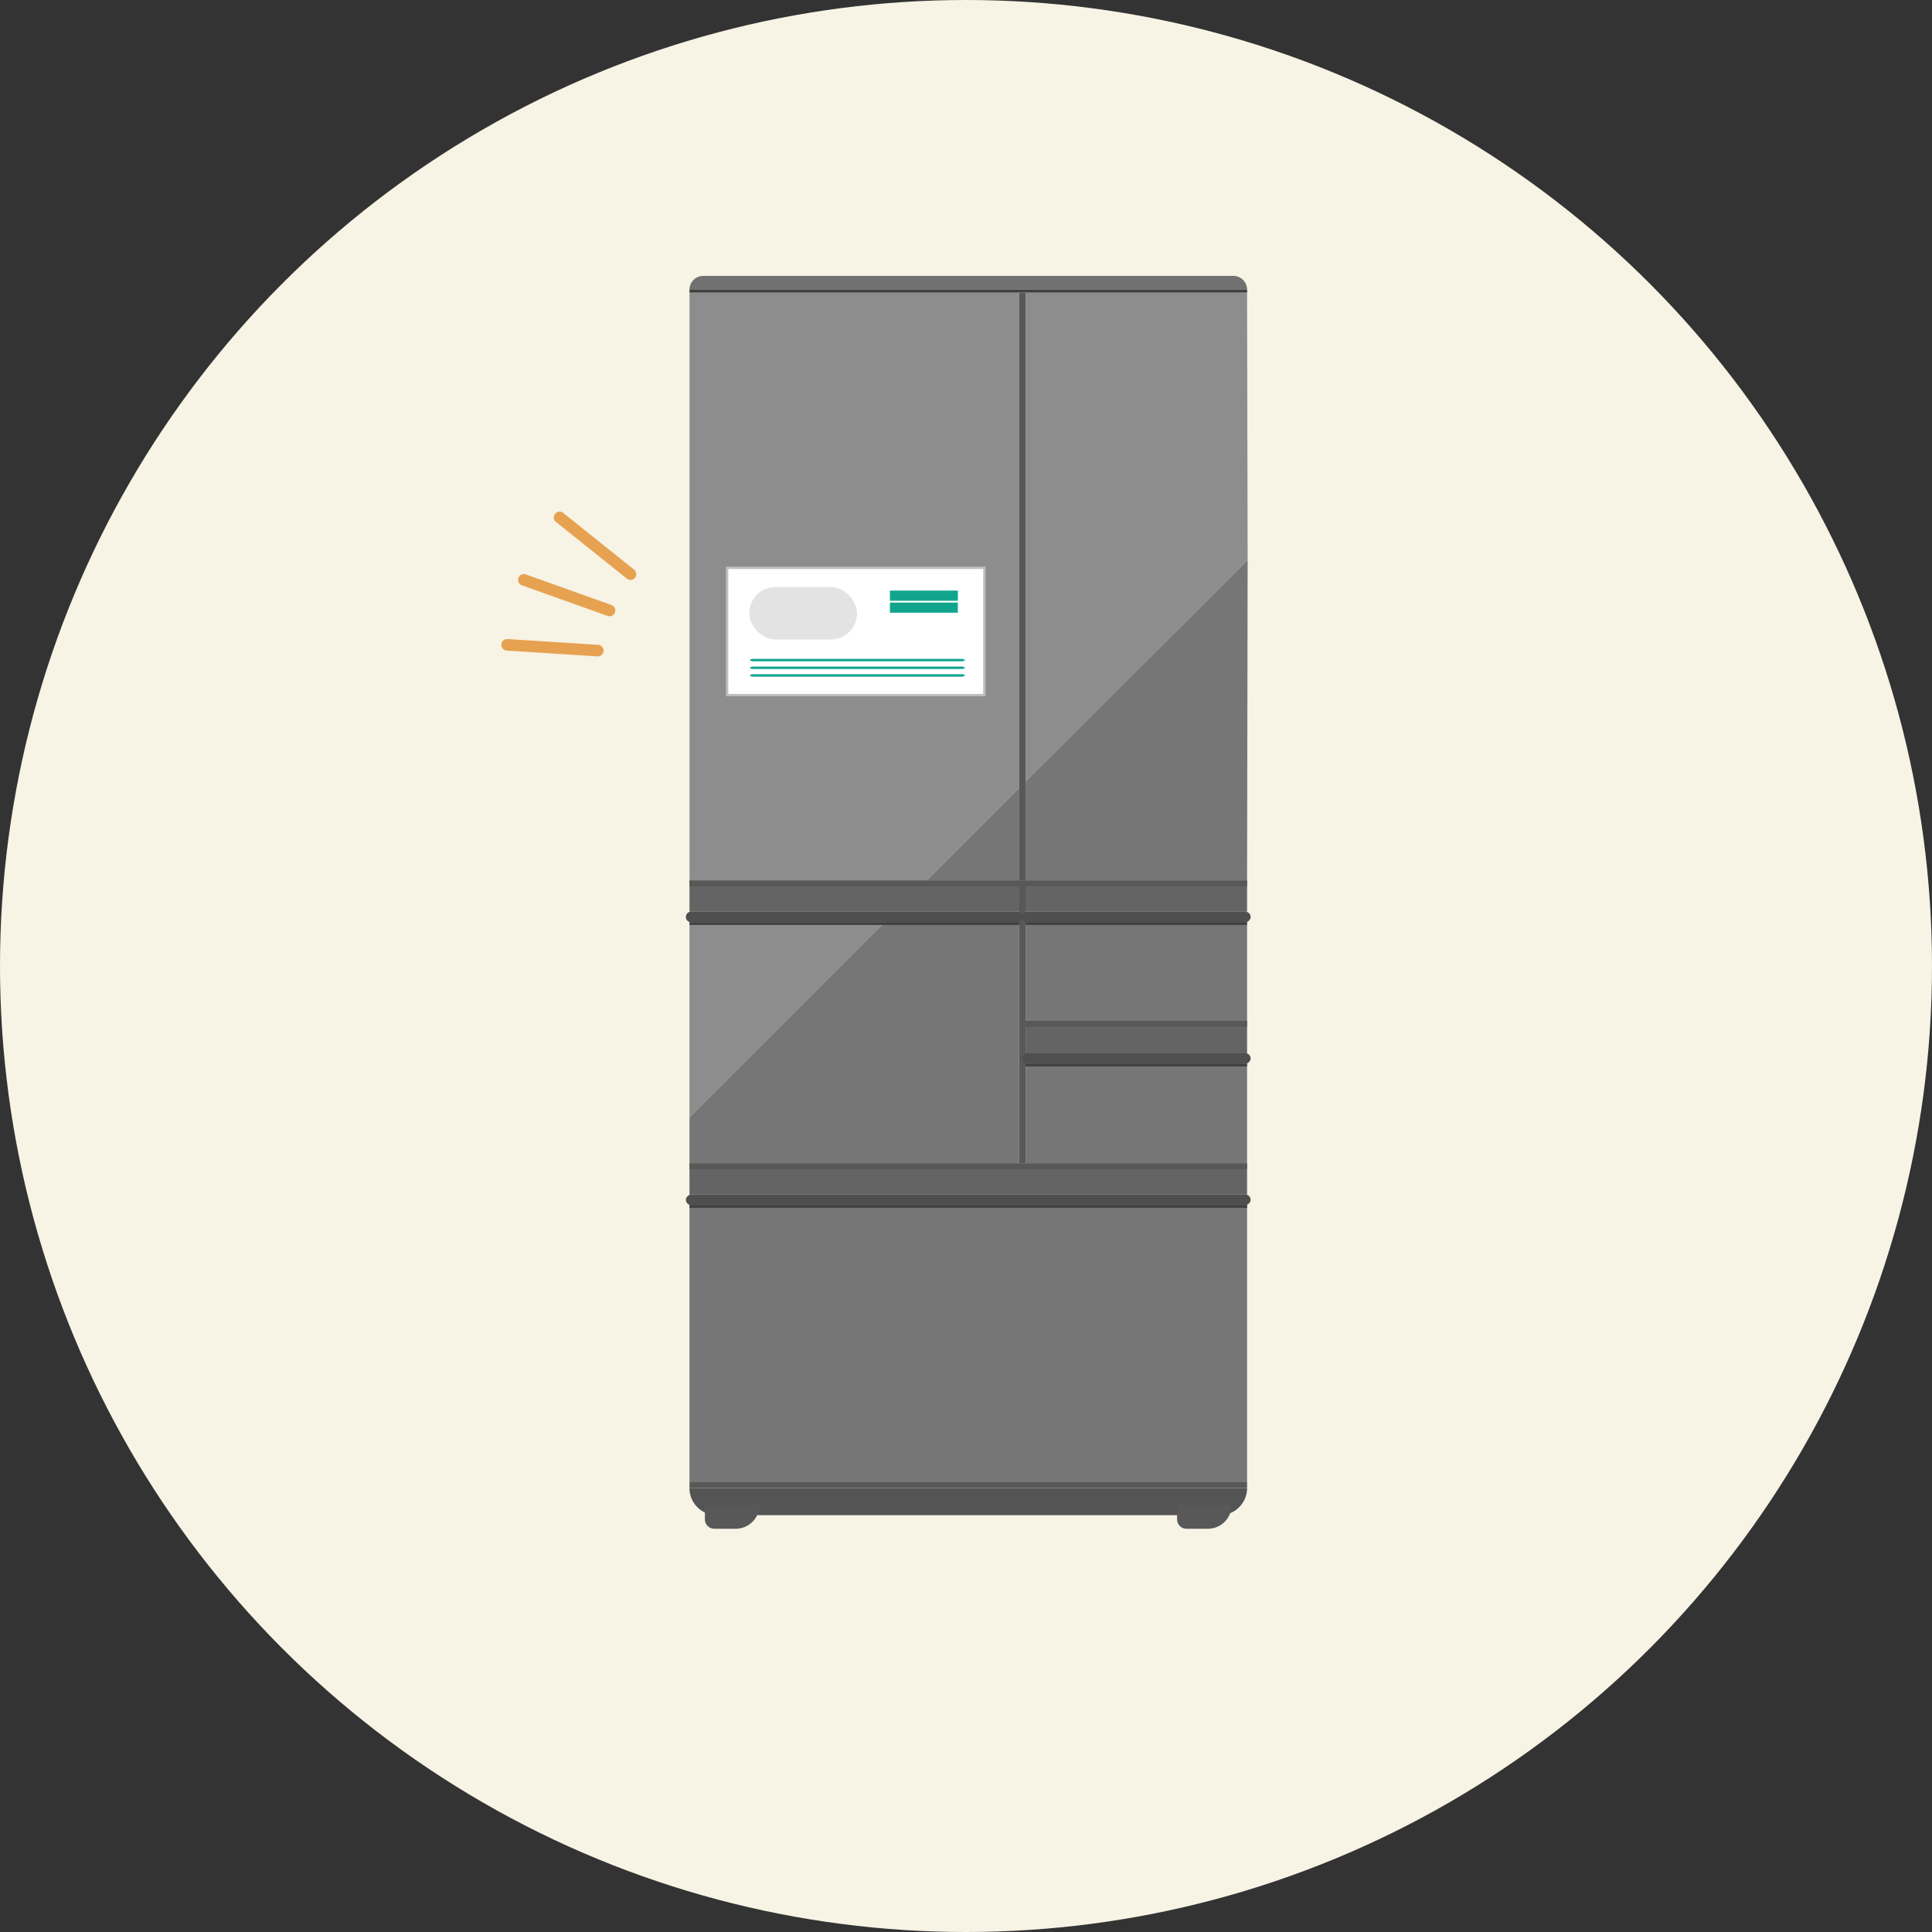 <svg xmlns="http://www.w3.org/2000/svg" xmlns:xlink="http://www.w3.org/1999/xlink" width="167" height="167" viewBox="0 0 167 167"><rect x="0" y="0" width="167" height="167" fill="#333333" stroke="none"/><defs><clipPath id="a"><circle cx="83.5" cy="83.5" r="83.5" transform="translate(0 0.29)" fill="#f7f3e5"/></clipPath></defs><g transform="translate(-232 -3793.29)"><circle cx="83.5" cy="83.5" r="83.5" transform="translate(232 3793.29)" fill="#f7f3e5"/><g transform="translate(232 3793)" clip-path="url(#a)"><g transform="translate(-564.014 -182.232)"><g transform="translate(623.612 207.562)"><path d="M855.009,215.006H835.865v42.507l19.193-19.139Z" transform="translate(-806.812 -215.006)" fill="#8d8d8d"/><path d="M835.865,403.319v8.56h19.145l.049-27.7Z" transform="translate(-806.812 -360.811)" fill="#767676"/><path d="M781.908,534.711V526.7l-8.012,8.012Z" transform="translate(-753.404 -483.643)" fill="#767676"/><path d="M625.563,215.006v51.067h20.49l8.012-8.012V215.006Z" transform="translate(-625.56 -215.006)" fill="#8d8d8d"/><path d="M625.541,622.042l17.792-17.792H625.541Z" transform="translate(-625.541 -550.481)" fill="#8d8d8d"/><path d="M625.541,626h28.5V604.249H643.333l-17.792,17.792Z" transform="translate(-625.541 -550.481)" fill="#767676"/></g><rect width="2.701" height="48.198" transform="translate(671.81 258.629) rotate(90)" fill="#646464"/><rect width="0.548" height="23.946" transform="translate(652.117 259.133)" fill="#585858"/><rect width="0.548" height="50.833" transform="translate(652.117 207.797)" fill="#585858"/><rect width="2.875" height="19.145" transform="translate(671.81 270.765) rotate(90)" fill="#646464"/><rect width="2.701" height="48.198" transform="translate(671.81 283.078) rotate(90)" fill="#646464"/><rect width="19.145" height="9.435" transform="translate(652.665 261.33)" fill="#767676"/><rect width="19.145" height="9.439" transform="translate(652.665 273.64)" fill="#767676"/><path d="M0,0H0A2.344,2.344,0,0,1,2.344,2.344V45.853A2.344,2.344,0,0,1,0,48.2H0a0,0,0,0,1,0,0V0A0,0,0,0,1,0,0Z" transform="translate(671.81 311.148) rotate(90)" fill="#545454"/><path d="M0,0H0A1.193,1.193,0,0,1,1.193,1.193V47A1.193,1.193,0,0,1,0,48.2H0a0,0,0,0,1,0,0V0A0,0,0,0,1,0,0Z" transform="translate(623.612 207.562) rotate(-90)" fill="#717171"/><g transform="translate(624.945 312.614)"><path d="M0,0H0A2.051,2.051,0,0,1,2.051,2.051V3.9a.815.815,0,0,1-.815.815H0a0,0,0,0,1,0,0V0A0,0,0,0,1,0,0Z" transform="translate(4.714 0) rotate(90)" fill="#585858"/><path d="M0,0H0A2.051,2.051,0,0,1,2.051,2.051V3.9a.815.815,0,0,1-.815.815H0a0,0,0,0,1,0,0V0A0,0,0,0,1,0,0Z" transform="translate(45.53 0) rotate(90)" fill="#585858"/></g><rect width="24.866" height="48.198" transform="translate(671.81 285.779) rotate(90)" fill="#767676"/><rect width="0.908" height="48.816" rx="0.454" transform="translate(672.119 285.779) rotate(90)" fill="#4f4f4f"/><rect width="0.908" height="19.728" rx="0.454" transform="translate(672.119 261.33) rotate(90)" fill="#4f4f4f"/><rect width="0.908" height="19.728" rx="0.454" transform="translate(672.119 273.56) rotate(90)" fill="#4f4f4f"/><path d="M.444,0h0A.464.464,0,0,1,.908.464v28.18a.444.444,0,0,1-.444.444H.444A.444.444,0,0,1,0,28.644V.444A.444.444,0,0,1,.444,0Z" transform="translate(652.391 261.33) rotate(90)" fill="#4f4f4f"/><rect width="48.198" height="0.503" transform="translate(623.612 258.629)" fill="#585858"/><rect width="48.198" height="0.503" transform="translate(623.612 283.078)" fill="#585858"/><rect width="48.198" height="0.503" transform="translate(623.612 310.645)" fill="#585858"/><rect width="19.145" height="0.503" transform="translate(652.665 270.765)" fill="#585858"/><rect width="28.505" height="0.235" transform="translate(623.612 262.238)" fill="#404040"/><rect width="48.198" height="0.235" transform="translate(623.612 286.687)" fill="#404040"/><rect width="19.145" height="0.235" transform="translate(652.665 262.238)" fill="#404040"/><rect width="48.198" height="0.235" transform="translate(623.612 207.562)" fill="#404040"/><rect width="19.145" height="0.235" transform="translate(652.665 274.468)" fill="#404040"/></g><g transform="translate(62.749 49.271)"><rect width="22.238" height="10.999" transform="translate(0.102 0.102)" fill="#fff"/><path d="M632.194-979.81H609.753v-11.2h22.441Zm-22.238-.2h22.034v-10.8H609.957Z" transform="translate(-609.753 991.013)" fill="#bfbfbf"/><g transform="translate(2.019 1.757)"><rect width="9.315" height="4.543" rx="2.272" transform="translate(0 0)" fill="#e3e3e3"/></g><g transform="translate(2.076 8.636)"><path d="M650.834-821.36h17.248c.233,0,.466,0,.7,0h.031c.157,0,.307.048.3.105s-.132.105-.3.105H651.564c-.233,0-.466,0-.7,0h-.031c-.157,0-.307-.048-.3-.105s.132-.105.3-.105Z" transform="translate(-650.534 821.36)" fill="#12a58e"/></g><g transform="translate(2.076 9.297)"><path d="M650.834-808.359h17.248c.233,0,.466,0,.7,0h.031c.157,0,.307.048.3.105s-.132.105-.3.105H651.564c-.233,0-.466,0-.7,0h-.031c-.157,0-.307-.048-.3-.105s.132-.105.3-.105Z" transform="translate(-650.534 808.36)" fill="#12a58e"/></g><g transform="translate(2.076 7.974)"><path d="M650.834-834.36h17.248c.233,0,.466,0,.7,0h.031c.157,0,.307.048.3.105s-.132.105-.3.105H651.564c-.233,0-.466,0-.7,0h-.031c-.157,0-.307-.048-.3-.105s.132-.105.3-.105Z" transform="translate(-650.534 834.36)" fill="#12a58e"/></g><g transform="translate(14.174 2.068)"><rect width="5.874" height="0.88" transform="translate(0)" fill="#12a58e"/><rect width="5.874" height="0.88" transform="translate(0 1.036)" fill="#12a58e"/></g></g><line x2="6.132" y2="4.906" transform="translate(48.368 45.014)" fill="none" stroke="#e6a251" stroke-linecap="round" stroke-width="1"/><line x2="6.133" y2="4.906" transform="matrix(0.946, -0.326, 0.326, 0.946, 45.283, 50.415)" fill="none" stroke="#e6a251" stroke-linecap="round" stroke-width="1"/><line x2="6.132" y2="4.906" transform="matrix(0.819, -0.574, 0.574, 0.819, 43.836, 56.029)" fill="none" stroke="#e6a251" stroke-linecap="round" stroke-width="1"/></g></g></svg>